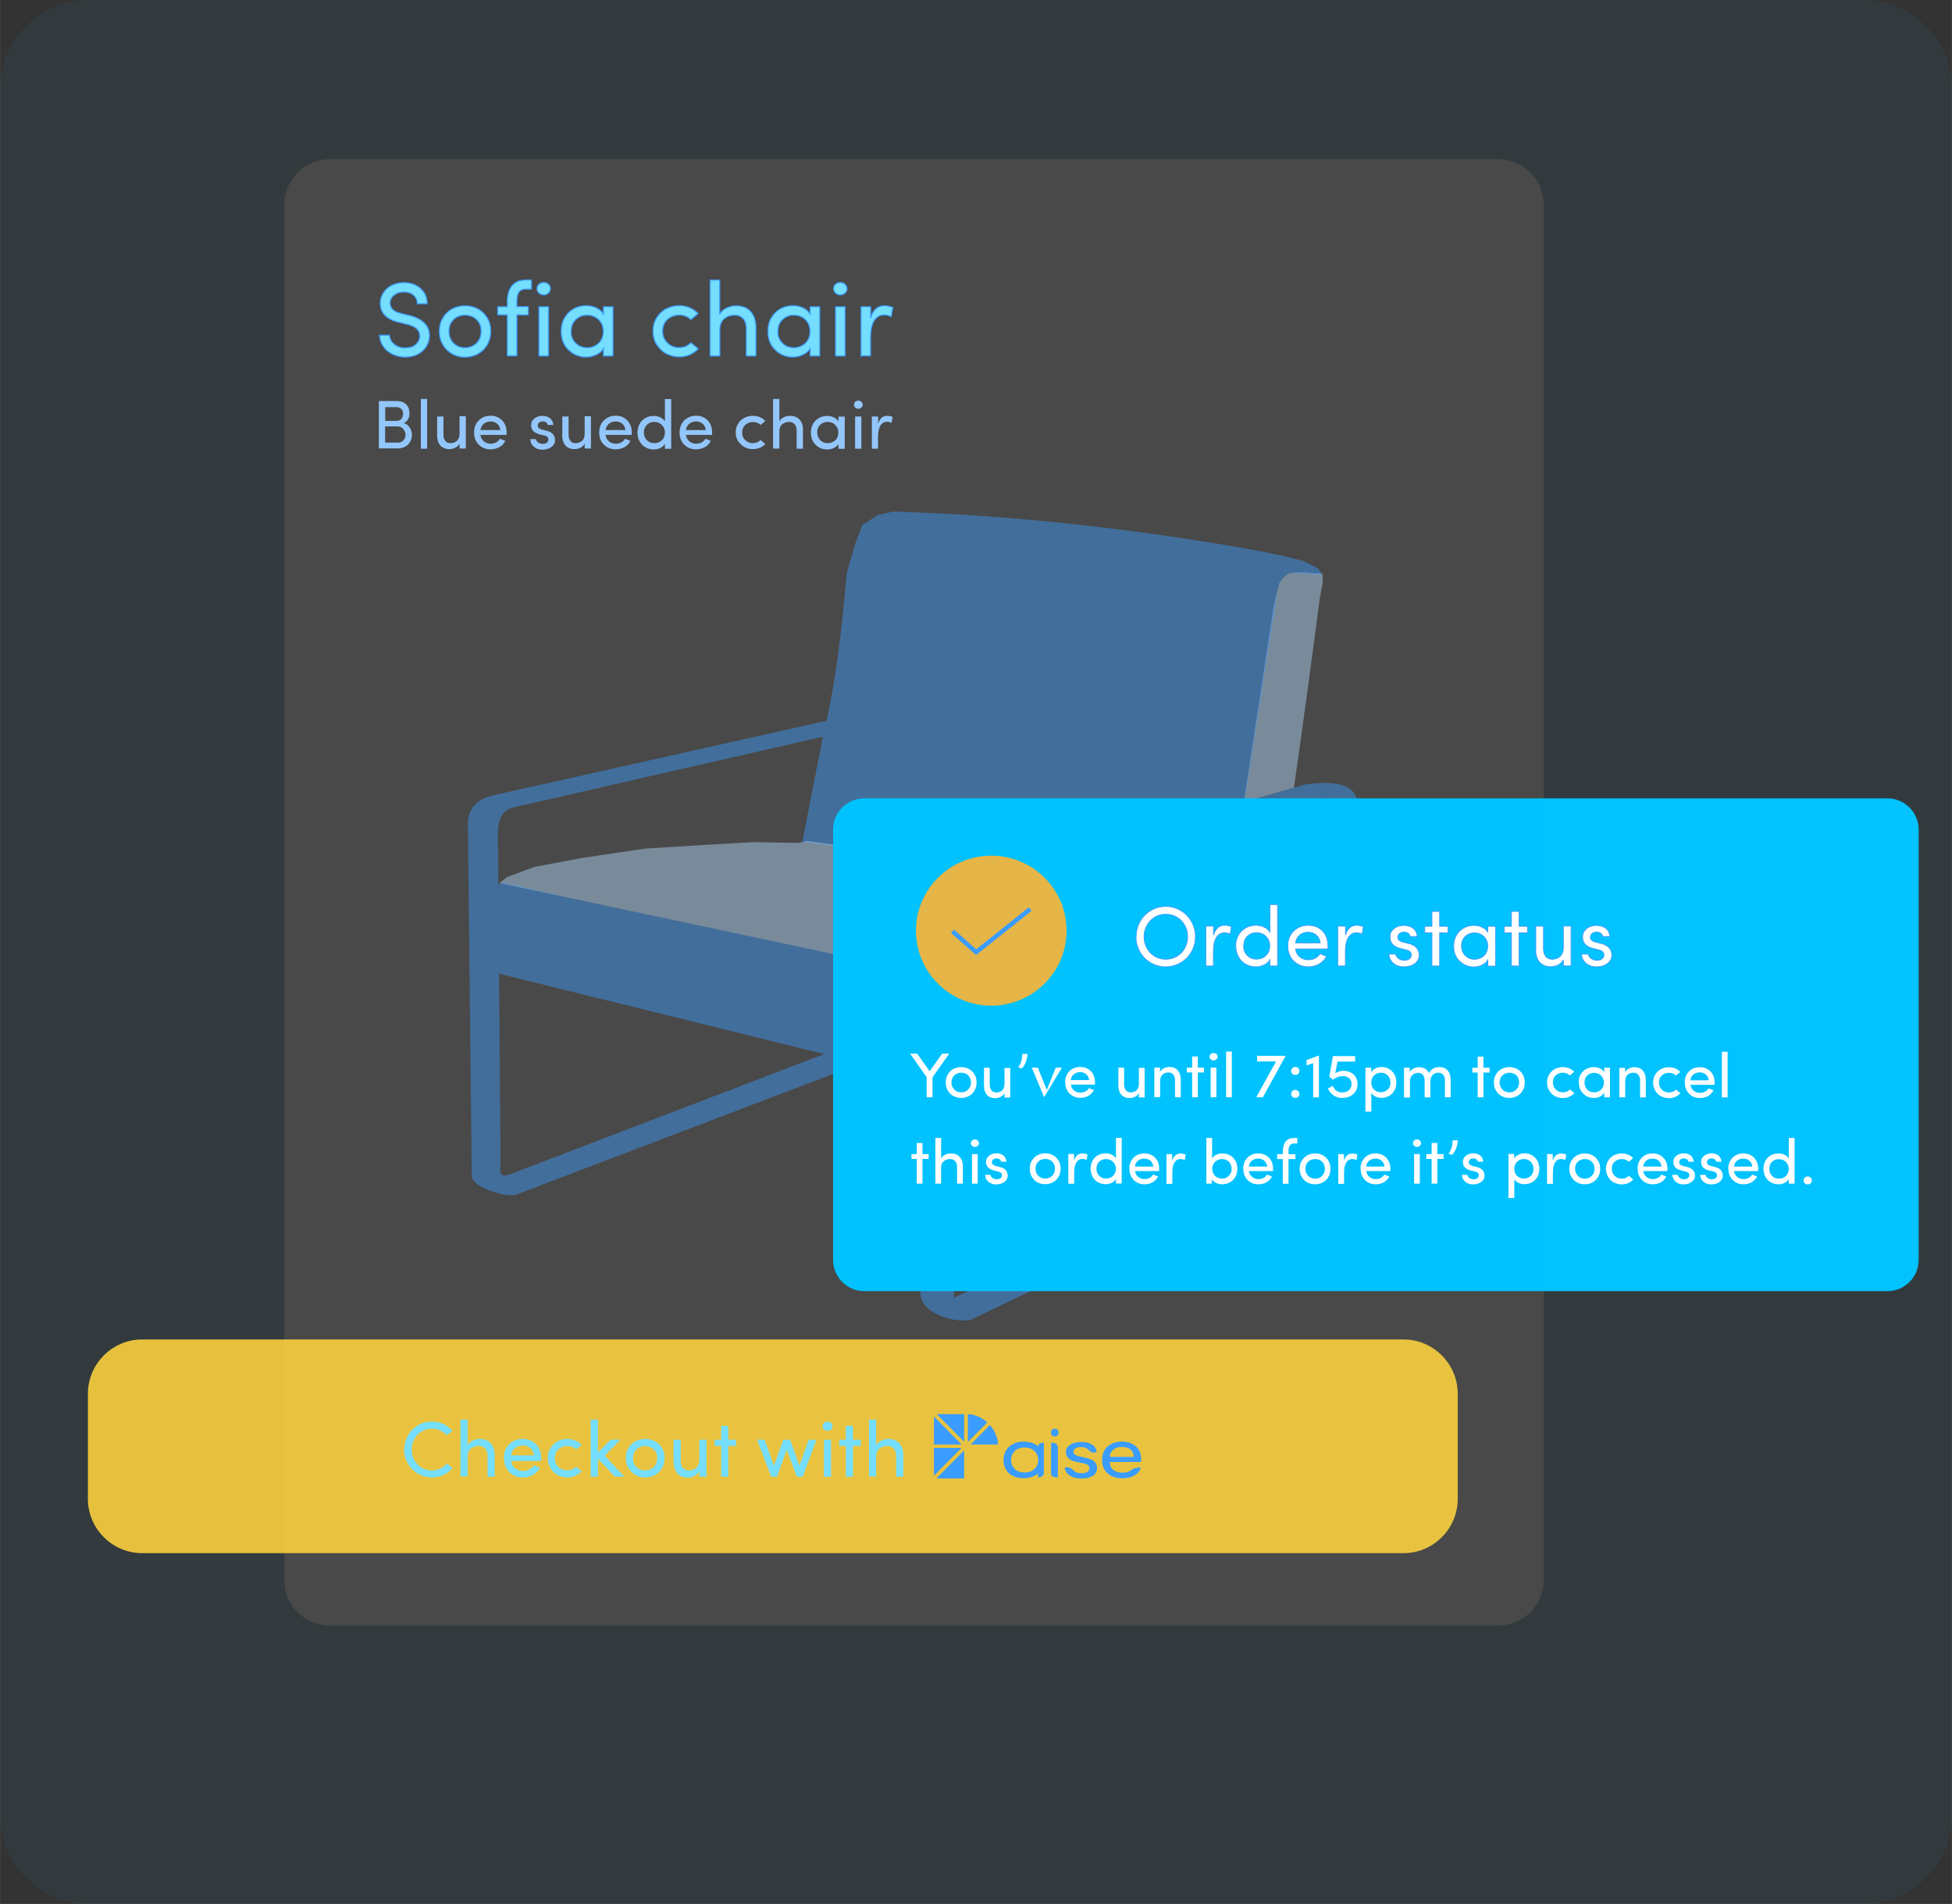 <?xml version="1.0" encoding="UTF-8"?>
<!DOCTYPE svg PUBLIC "-//W3C//DTD SVG 1.1//EN" "http://www.w3.org/Graphics/SVG/1.1/DTD/svg11.dtd">
<!-- Creator: CorelDRAW X6 -->
<svg xmlns="http://www.w3.org/2000/svg" xml:space="preserve" width="186.235mm" height="181.61mm" version="1.1" style="shape-rendering:geometricPrecision; text-rendering:geometricPrecision; image-rendering:optimizeQuality; fill-rule:evenodd; clip-rule:evenodd"
viewBox="0 0 17705 17266"
 xmlns:xlink="http://www.w3.org/1999/xlink">
 <rect x="0" y="0" width="17705" height="17266" fill="#333333" stroke="none"/>
 <defs>
  <style type="text/css">
   <![CDATA[
    .str2 {stroke:#3B9CFF;stroke-width:40.243}
    .str1 {stroke:#3B9CFF;stroke-width:7.244;stroke-opacity:0.98}
    .str0 {stroke:#3B9CFF;stroke-width:9.631;stroke-opacity:0.98}
    .fil7 {fill:none;fill-rule:nonzero}
    .fil12 {fill:none}
    .fil10 {fill:#3B9CFF}
    .fil9 {fill:#3B9CFF;fill-rule:nonzero}
    .fil5 {fill:#38D0FF;fill-opacity:0.051}
    .fil0 {fill:white;fill-opacity:0.11}
    .fil11 {fill:#FEB434;fill-opacity:0.9}
    .fil1 {fill:#3B9CFF;fill-opacity:0.451}
    .fil2 {fill:#B4DCFF;fill-opacity:0.451}
    .fil4 {fill:#FBD13E;fill-opacity:0.9}
    .fil6 {fill:#75deff;fill-rule:nonzero;fill-opacity:1.0}
    .fil8 {fill:#95C9FF;fill-rule:nonzero;fill-opacity:0.98}
    .fil3 {fill:#00C2FF}
   ]]>
  </style>
 </defs>
 <g id="Layer_x0020_1">
  <path class="fil0" d="M2992 1443l10596 0c228,0 414,186 414,414l0 12471c0,228 -186,414 -414,414l-10596 0c-228,0 -414,-186 -414,-414l0 -12471c0,-228 186,-414 414,-414z"/>
  <g id="_749374192">
   <path class="fil1" d="M7497 6538l-33 143 -2820 644c-81,28 -125,99 -128,214l24 3030c-14,88 19,109 86,80l2849 -1090 337 83 -3115 1186c-76,43 -396,-48 -418,-156l-35 -3177c-6,-153 71,-243 218,-280l3034 -678z"/>
   <polygon class="fil1" points="11482,8638 12046,8758 12048,8896 11472,8748 "/>
   <path class="fil1" d="M11846 7112l-3130 901c-249,51 -356,181 -315,394l-52 3329c8,191 372,284 487,218l3301 -1583c130,-35 182,-142 197,-283l-19 -2814c-21,-142 -168,-203 -470,-161zm185 124l-3123 902c-134,56 -199,151 -185,290l-71 3341 3313 -1566c69,-26 91,-102 95,-197l-28 -2771z"/>
   <path class="fil2" d="M11352 9138l-411 51c105,-213 125,-447 90,-695 50,-1 77,-38 83,-110l141 -924 456 -132c-91,611 -187,1183 -291,1682l-24 92 -42 35zm-70 -1864l270 -1776 51 -210 38 -52 46 -37 63 -9 81 1 90 7 55 0 22 15 -1 76 -26 134c-77,585 -154,1167 -235,1720l-455 131z"/>
   <path class="fil1" d="M11999 5213l-49 -62 -135 -66 -166 -41 -211 -45c-1112,-200 -2224,-326 -3336,-360l-138 31 -142 90 -62 162 -80 273c-45,515 -101,1017 -211,1459l-192 981c696,82 1319,168 1850,258l2160 -621 302 -1929c19,-90 65,-134 129,-149l280 18zm-2485 2750c841,161 1383,337 1517,531 57,-3 89,-52 90,-156l138 -879 -1744 504z"/>
   <path class="fil2" d="M4530 8007l74 -55 242 -90 425 -80 577 -86 560 -35 429 -24 401 7 80 -17c655,86 1273,174 1812,267l-415 119c-249,51 -356,181 -315,394l-7 421 -5 1 -3860 -821zm4985 -44c823,158 1395,331 1516,531 42,251 7,481 -90,695l-2223 387 -20 13 25 -1160c-14,-139 51,-234 185,-290l608 -176z"/>
   <polygon class="fil1" points="4526,8830 4521,8019 4568,8007 5247,8161 8390,8828 8388,9209 8379,9782 "/>
  </g>
  <path class="fil3" d="M7839 7240l9281 0c156,0 283,128 283,283l0 3903c0,156 -128,283 -283,283l-9281 0c-156,0 -283,-128 -283,-283l0 -3903c0,-156 128,-283 283,-283z"/>
  <path class="fil4" d="M1289 12147l11441 0c271,0 492,222 492,492l0 954c0,271 -222,492 -492,492l-11441 0c-271,0 -492,-222 -492,-492l0 -954c0,-271 222,-492 492,-492z"/>
  <path class="fil5" d="M805 0l16096 0c443,0 805,362 805,805l0 15656c0,443 -362,805 -805,805l-16096 0c-443,0 -805,-362 -805,-805l0 -15656c0,-443 362,-805 805,-805zm2187 1443l10596 0c228,0 414,186 414,414l0 12471c0,228 -186,414 -414,414l-10596 0c-228,0 -414,-186 -414,-414l0 -243 -1289 0c-271,0 -492,-222 -492,-492l0 -954c0,-271 222,-492 492,-492l1289 0 0 -10290c0,-228 186,-414 414,-414z"/>
  <path class="fil6" d="M3444 3040l89 0c1,30 14,57 41,80 27,24 60,35 100,35 39,0 70,-9 93,-28 22,-19 36,-42 40,-69 1,-17 -1,-33 -7,-46 -6,-14 -14,-25 -25,-34 -11,-9 -24,-17 -37,-22 -13,-6 -27,-11 -43,-14l-85 -21c-107,-27 -161,-84 -161,-172 0,-36 10,-68 30,-97 20,-29 46,-51 78,-66 32,-15 67,-23 105,-23 61,0 112,18 152,53 40,35 60,81 60,139l-89 0c0,-32 -12,-58 -35,-78 -23,-20 -53,-29 -89,-29 -33,0 -62,9 -86,28 -24,19 -37,43 -37,72 0,46 31,77 93,93l86 21c63,16 109,42 140,76 31,35 43,78 36,129 -6,49 -29,90 -68,122 -39,32 -89,49 -151,49 -33,0 -64,-6 -93,-17 -29,-11 -54,-26 -74,-44 -20,-18 -35,-39 -47,-64 -11,-24 -17,-49 -17,-74zm573 87c-21,-36 -32,-77 -32,-123 0,-46 11,-86 32,-122 21,-35 50,-63 85,-81 35,-19 74,-28 116,-28 42,0 81,9 116,28 35,19 63,46 85,81 21,36 32,76 32,122 0,46 -11,86 -32,123 -21,36 -50,64 -85,83 -35,19 -74,29 -116,29 -42,0 -81,-10 -116,-29 -35,-19 -64,-47 -85,-83zm55 -123c0,44 14,80 42,108 28,28 63,41 104,41 41,0 75,-14 104,-41 28,-28 42,-64 42,-108 0,-44 -14,-79 -42,-106 -28,-27 -63,-40 -104,-40 -41,0 -76,13 -104,40 -28,27 -42,62 -42,106zm442 -148l0 -74 87 0 0 -45c0,-61 14,-110 42,-145 28,-35 71,-53 128,-53l49 0 0 83 -49 0c-17,0 -32,3 -43,9 -12,6 -20,15 -26,27 -6,11 -9,23 -11,36 -2,12 -3,27 -3,42l0 45 103 0 0 74 -103 0 0 372 -87 0 0 -372 -87 0zm375 -198c-12,-11 -18,-24 -18,-40 0,-16 6,-30 18,-40 12,-11 26,-16 42,-16 17,0 31,5 43,16 12,11 18,24 18,40 0,16 -6,30 -18,40 -12,11 -26,16 -43,16 -16,0 -30,-5 -42,-16zm-1 570l0 -446 87 0 0 446 -87 0zm202 -223c0,-46 10,-87 31,-123 21,-36 48,-63 83,-82 34,-19 72,-28 113,-28 33,0 64,7 92,20 29,13 50,32 64,57l0 -67 87 0 0 446 -87 0 0 -68c-14,25 -36,44 -65,57 -29,14 -59,21 -92,21 -63,0 -116,-22 -160,-65 -44,-43 -66,-99 -66,-168zm89 -1c0,43 14,79 42,107 28,28 62,42 103,42 41,0 76,-13 105,-40 29,-27 43,-63 43,-109 0,-31 -7,-57 -22,-80 -15,-23 -33,-40 -55,-50 -22,-11 -45,-16 -70,-16 -41,0 -75,14 -103,41 -28,27 -42,62 -42,106zm777 122c-22,-36 -33,-77 -33,-123 0,-46 11,-86 33,-122 22,-35 51,-63 87,-81 36,-19 75,-28 117,-28 34,0 66,6 96,19 30,13 55,30 76,53l-66 55c-28,-28 -63,-42 -106,-42 -42,0 -77,14 -106,40 -29,27 -44,62 -44,106 0,44 15,79 44,107 29,28 65,42 106,42 42,0 78,-14 106,-44l67 55c-21,23 -47,41 -77,54 -30,13 -62,19 -96,19 -42,0 -81,-10 -117,-29 -36,-19 -65,-47 -87,-83zm485 102l0 -688 87 0 0 310c12,-25 33,-43 62,-57 29,-13 57,-20 85,-20 56,0 101,17 133,52 32,35 48,83 48,145l0 258 -87 0 0 -252c0,-36 -10,-65 -29,-86 -19,-21 -45,-32 -76,-32 -16,0 -32,2 -47,7 -15,5 -30,12 -43,22 -14,10 -25,23 -33,41 -8,18 -12,38 -12,60l0 240 -87 0zm524 -223c0,-46 10,-87 31,-123 21,-36 48,-63 83,-82 34,-19 72,-28 113,-28 33,0 64,7 92,20 29,13 50,32 64,57l0 -67 87 0 0 446 -87 0 0 -68c-14,25 -36,44 -65,57 -29,14 -59,21 -92,21 -63,0 -116,-22 -160,-65 -44,-43 -66,-99 -66,-168zm89 -1c0,43 14,79 42,107 28,28 62,42 103,42 41,0 76,-13 105,-40 29,-27 43,-63 43,-109 0,-31 -7,-57 -22,-80 -15,-23 -33,-40 -55,-50 -22,-11 -45,-16 -70,-16 -41,0 -75,14 -103,41 -28,27 -42,62 -42,106zm525 -346c-12,-11 -18,-24 -18,-40 0,-16 6,-30 18,-40 12,-11 26,-16 42,-16 17,0 31,5 43,16 12,11 18,24 18,40 0,16 -6,30 -18,40 -12,11 -26,16 -43,16 -16,0 -30,-5 -42,-16zm-1 570l0 -446 87 0 0 446 -87 0zm232 0l0 -446 87 0 0 101c21,-73 63,-110 124,-110 15,0 30,2 45,5 15,3 26,7 32,12l-14 81c-21,-10 -43,-15 -66,-15 -28,0 -51,10 -70,28 -19,19 -32,44 -40,74 -8,31 -12,67 -12,107l0 162 -87 0z"/>
  <path id="1" class="fil7 str0" d="M3444 3040l89 0c1,30 14,57 41,80 27,24 60,35 100,35 39,0 70,-9 93,-28 22,-19 36,-42 40,-69 1,-17 -1,-33 -7,-46 -6,-14 -14,-25 -25,-34 -11,-9 -24,-17 -37,-22 -13,-6 -27,-11 -43,-14l-85 -21c-107,-27 -161,-84 -161,-172 0,-36 10,-68 30,-97 20,-29 46,-51 78,-66 32,-15 67,-23 105,-23 61,0 112,18 152,53 40,35 60,81 60,139l-89 0c0,-32 -12,-58 -35,-78 -23,-20 -53,-29 -89,-29 -33,0 -62,9 -86,28 -24,19 -37,43 -37,72 0,46 31,77 93,93l86 21c63,16 109,42 140,76 31,35 43,78 36,129 -6,49 -29,90 -68,122 -39,32 -89,49 -151,49 -33,0 -64,-6 -93,-17 -29,-11 -54,-26 -74,-44 -20,-18 -35,-39 -47,-64 -11,-24 -17,-49 -17,-74zm573 87c-21,-36 -32,-77 -32,-123 0,-46 11,-86 32,-122 21,-35 50,-63 85,-81 35,-19 74,-28 116,-28 42,0 81,9 116,28 35,19 63,46 85,81 21,36 32,76 32,122 0,46 -11,86 -32,123 -21,36 -50,64 -85,83 -35,19 -74,29 -116,29 -42,0 -81,-10 -116,-29 -35,-19 -64,-47 -85,-83zm55 -123c0,44 14,80 42,108 28,28 63,41 104,41 41,0 75,-14 104,-41 28,-28 42,-64 42,-108 0,-44 -14,-79 -42,-106 -28,-27 -63,-40 -104,-40 -41,0 -76,13 -104,40 -28,27 -42,62 -42,106zm442 -148l0 -74 87 0 0 -45c0,-61 14,-110 42,-145 28,-35 71,-53 128,-53l49 0 0 83 -49 0c-17,0 -32,3 -43,9 -12,6 -20,15 -26,27 -6,11 -9,23 -11,36 -2,12 -3,27 -3,42l0 45 103 0 0 74 -103 0 0 372 -87 0 0 -372 -87 0zm375 -198c-12,-11 -18,-24 -18,-40 0,-16 6,-30 18,-40 12,-11 26,-16 42,-16 17,0 31,5 43,16 12,11 18,24 18,40 0,16 -6,30 -18,40 -12,11 -26,16 -43,16 -16,0 -30,-5 -42,-16zm-1 570l0 -446 87 0 0 446 -87 0zm202 -223c0,-46 10,-87 31,-123 21,-36 48,-63 83,-82 34,-19 72,-28 113,-28 33,0 64,7 92,20 29,13 50,32 64,57l0 -67 87 0 0 446 -87 0 0 -68c-14,25 -36,44 -65,57 -29,14 -59,21 -92,21 -63,0 -116,-22 -160,-65 -44,-43 -66,-99 -66,-168zm89 -1c0,43 14,79 42,107 28,28 62,42 103,42 41,0 76,-13 105,-40 29,-27 43,-63 43,-109 0,-31 -7,-57 -22,-80 -15,-23 -33,-40 -55,-50 -22,-11 -45,-16 -70,-16 -41,0 -75,14 -103,41 -28,27 -42,62 -42,106zm777 122c-22,-36 -33,-77 -33,-123 0,-46 11,-86 33,-122 22,-35 51,-63 87,-81 36,-19 75,-28 117,-28 34,0 66,6 96,19 30,13 55,30 76,53l-66 55c-28,-28 -63,-42 -106,-42 -42,0 -77,14 -106,40 -29,27 -44,62 -44,106 0,44 15,79 44,107 29,28 65,42 106,42 42,0 78,-14 106,-44l67 55c-21,23 -47,41 -77,54 -30,13 -62,19 -96,19 -42,0 -81,-10 -117,-29 -36,-19 -65,-47 -87,-83zm485 102l0 -688 87 0 0 310c12,-25 33,-43 62,-57 29,-13 57,-20 85,-20 56,0 101,17 133,52 32,35 48,83 48,145l0 258 -87 0 0 -252c0,-36 -10,-65 -29,-86 -19,-21 -45,-32 -76,-32 -16,0 -32,2 -47,7 -15,5 -30,12 -43,22 -14,10 -25,23 -33,41 -8,18 -12,38 -12,60l0 240 -87 0zm524 -223c0,-46 10,-87 31,-123 21,-36 48,-63 83,-82 34,-19 72,-28 113,-28 33,0 64,7 92,20 29,13 50,32 64,57l0 -67 87 0 0 446 -87 0 0 -68c-14,25 -36,44 -65,57 -29,14 -59,21 -92,21 -63,0 -116,-22 -160,-65 -44,-43 -66,-99 -66,-168zm89 -1c0,43 14,79 42,107 28,28 62,42 103,42 41,0 76,-13 105,-40 29,-27 43,-63 43,-109 0,-31 -7,-57 -22,-80 -15,-23 -33,-40 -55,-50 -22,-11 -45,-16 -70,-16 -41,0 -75,14 -103,41 -28,27 -42,62 -42,106zm525 -346c-12,-11 -18,-24 -18,-40 0,-16 6,-30 18,-40 12,-11 26,-16 42,-16 17,0 31,5 43,16 12,11 18,24 18,40 0,16 -6,30 -18,40 -12,11 -26,16 -43,16 -16,0 -30,-5 -42,-16zm-1 570l0 -446 87 0 0 446 -87 0zm232 0l0 -446 87 0 0 101c21,-73 63,-110 124,-110 15,0 30,2 45,5 15,3 26,7 32,12l-14 81c-21,-10 -43,-15 -66,-15 -28,0 -51,10 -70,28 -19,19 -32,44 -40,74 -8,31 -12,67 -12,107l0 162 -87 0z"/>
  <path class="fil8" d="M3436 4068l0 -431 162 0c36,0 64,10 85,30 21,20 31,47 31,81 0,20 -4,38 -13,54 -8,16 -22,28 -40,35 22,5 41,18 54,39 14,21 21,43 21,66 0,23 -5,43 -15,62 -10,19 -24,34 -44,45 -19,12 -42,17 -67,17l-175 0zm58 -54l115 0c20,0 37,-7 50,-21 13,-14 19,-31 19,-50 0,-19 -7,-36 -20,-52 -13,-16 -30,-24 -51,-24l-114 0 0 146zm0 -197l104 0c18,0 33,-6 43,-19 10,-12 15,-28 15,-46 0,-19 -6,-33 -17,-44 -11,-10 -27,-16 -47,-16l-98 0 0 124zm323 252l0 -451 57 0 0 451 -57 0zm148 -123l0 -169 57 0 0 165c0,24 6,44 17,57 11,14 27,20 47,20 11,0 21,-2 30,-5 9,-3 18,-8 26,-14 8,-6 14,-15 19,-27 5,-11 7,-24 7,-40l0 -158 57 0 0 292 -57 0 0 -44c-8,16 -21,29 -38,37 -17,8 -35,13 -53,13 -36,0 -64,-11 -84,-34 -19,-22 -29,-54 -29,-95zm335 -24c0,-45 14,-82 43,-110 29,-28 64,-42 107,-42 42,0 77,14 104,42 27,28 41,64 41,110 0,11 0,18 -1,22l-237 0c3,24 14,43 31,58 17,14 38,22 63,22 18,0 34,-4 49,-12 15,-8 27,-19 34,-33 6,2 14,6 26,10 12,5 19,7 23,9 -12,25 -30,44 -54,57 -24,13 -51,20 -80,20 -42,0 -78,-14 -106,-42 -29,-28 -43,-65 -43,-111zm57 -22l181 0c-3,-24 -13,-43 -29,-57 -16,-14 -36,-21 -59,-21 -24,0 -45,7 -62,21 -17,14 -27,33 -31,57zm451 82l52 0c1,7 4,13 8,19 4,6 9,11 16,14 13,8 28,11 46,10 13,-1 24,-5 32,-12 8,-7 12,-16 12,-27 0,-10 -3,-18 -10,-24 -7,-6 -17,-11 -28,-13l-40 -9c-28,-8 -48,-19 -62,-34 -13,-15 -19,-35 -16,-61 2,-21 13,-39 33,-53 20,-14 43,-21 69,-21 13,0 24,2 35,5 11,3 21,8 30,14 9,6 17,15 23,26 6,11 9,23 11,38l-52 0c-1,-10 -6,-18 -15,-24 -8,-6 -19,-8 -30,-8 -11,0 -20,3 -28,7 -8,5 -13,11 -15,19 -2,9 -2,17 1,24 4,10 16,17 34,23l43 11c51,12 76,41 77,85 0,26 -11,47 -33,63 -22,16 -49,24 -81,24 -18,0 -35,-3 -51,-10 -16,-7 -30,-18 -41,-32 -11,-14 -17,-31 -17,-50zm292 -36l0 -169 57 0 0 165c0,24 6,44 17,57 11,14 27,20 47,20 11,0 21,-2 30,-5 9,-3 18,-8 26,-14 8,-6 14,-15 19,-27 5,-11 7,-24 7,-40l0 -158 57 0 0 292 -57 0 0 -44c-8,16 -21,29 -38,37 -17,8 -35,13 -53,13 -36,0 -64,-11 -84,-34 -19,-22 -29,-54 -29,-95zm335 -24c0,-45 14,-82 43,-110 29,-28 64,-42 107,-42 42,0 77,14 104,42 27,28 41,64 41,110 0,11 0,18 -1,22l-237 0c3,24 14,43 31,58 17,14 38,22 63,22 18,0 34,-4 49,-12 15,-8 27,-19 34,-33 6,2 14,6 26,10 12,5 19,7 23,9 -12,25 -30,44 -54,57 -24,13 -51,20 -80,20 -42,0 -78,-14 -106,-42 -29,-28 -43,-65 -43,-111zm57 -22l181 0c-3,-24 -13,-43 -29,-57 -16,-14 -36,-21 -59,-21 -24,0 -45,7 -62,21 -17,14 -27,33 -31,57zm290 23c0,-30 7,-57 20,-80 13,-23 31,-41 53,-53 22,-12 47,-18 73,-18 22,0 43,4 61,13 19,9 32,21 42,37l0 -203 57 0 0 451 -57 0 0 -45c-9,16 -24,29 -42,38 -19,9 -39,13 -60,13 -27,0 -51,-6 -73,-18 -22,-12 -40,-30 -54,-54 -14,-24 -20,-50 -20,-80zm58 -1c0,28 9,52 27,70 18,18 41,27 67,27 27,0 50,-9 69,-26 19,-18 28,-41 28,-71 0,-20 -5,-37 -15,-52 -10,-15 -22,-26 -36,-33 -14,-7 -30,-11 -46,-11 -27,0 -49,9 -67,27 -18,18 -27,41 -27,69zm324 0c0,-45 14,-82 43,-110 29,-28 64,-42 107,-42 42,0 77,14 104,42 27,28 41,64 41,110 0,11 0,18 -1,22l-237 0c3,24 14,43 31,58 17,14 38,22 63,22 18,0 34,-4 49,-12 15,-8 27,-19 34,-33 6,2 14,6 26,10 12,5 19,7 23,9 -12,25 -30,44 -54,57 -24,13 -51,20 -80,20 -42,0 -78,-14 -106,-42 -29,-28 -43,-65 -43,-111zm57 -22l181 0c-3,-24 -13,-43 -29,-57 -16,-14 -36,-21 -59,-21 -24,0 -45,7 -62,21 -17,14 -27,33 -31,57zm474 102c-14,-24 -22,-50 -22,-80 0,-30 7,-56 22,-80 14,-23 33,-41 57,-53 23,-12 49,-18 77,-18 22,0 43,4 63,12 19,8 36,20 50,35l-43 36c-18,-18 -41,-27 -69,-27 -27,0 -50,9 -70,26 -19,18 -29,41 -29,69 0,29 10,52 29,70 19,18 42,27 69,27 28,0 51,-9 69,-29l44 36c-14,15 -31,27 -50,35 -20,8 -41,12 -63,12 -28,0 -53,-6 -77,-19 -23,-12 -42,-31 -57,-54zm317 67l0 -451 57 0 0 203c8,-16 21,-28 40,-37 19,-9 37,-13 56,-13 37,0 66,11 87,34 21,23 32,54 31,95l0 169 -57 0 0 -165c0,-24 -6,-43 -19,-57 -13,-14 -29,-21 -50,-21 -11,0 -21,2 -31,5 -10,3 -19,8 -28,14 -9,6 -16,15 -21,27 -5,11 -8,25 -8,39l0 157 -57 0zm343 -146c0,-30 7,-57 20,-80 14,-23 32,-41 54,-53 22,-12 47,-18 74,-18 21,0 42,4 60,13 19,9 33,21 42,37l0 -44 57 0 0 292 -57 0 0 -45c-9,16 -23,29 -42,38 -19,9 -39,13 -60,13 -41,0 -76,-14 -105,-42 -29,-28 -43,-65 -43,-110zm58 -1c0,28 9,52 27,70 18,18 41,27 67,27 27,0 50,-9 69,-26 19,-17 28,-41 28,-71 0,-20 -5,-37 -15,-52 -10,-15 -22,-26 -36,-33 -14,-7 -30,-11 -46,-11 -27,0 -49,9 -68,27 -18,18 -27,41 -27,69zm344 -226c-8,-7 -11,-16 -11,-26 0,-11 4,-19 11,-26 8,-7 17,-11 28,-11 11,0 20,4 28,11 8,7 12,16 12,26 0,11 -4,19 -12,26 -8,7 -17,11 -28,11 -11,0 -20,-4 -28,-11zm-1 373l0 -292 57 0 0 292 -57 0zm152 0l0 -292 57 0 0 66c14,-48 41,-72 81,-72 10,0 20,1 29,3 10,2 17,5 21,8l-9 53c-14,-7 -28,-10 -43,-10 -18,0 -33,6 -46,19 -12,12 -21,29 -26,49 -5,20 -8,44 -8,70l0 106 -57 0z"/>
  <g id="_752035584">
   <path class="fil6" d="M3667 13146c0,-46 11,-89 33,-128 22,-39 52,-70 91,-92 38,-23 81,-34 126,-34 37,0 72,7 104,22 32,15 59,35 82,61l-50 42c-18,-19 -38,-34 -61,-45 -23,-11 -48,-16 -75,-16 -34,0 -65,8 -93,25 -28,17 -50,40 -66,69 -16,29 -24,61 -24,96 0,35 8,66 24,95 16,29 38,52 66,69 28,17 59,25 93,25 27,0 53,-6 76,-17 24,-11 44,-27 61,-47l50 43c-22,27 -50,47 -82,62 -33,15 -68,22 -106,22 -34,0 -67,-7 -98,-20 -31,-13 -58,-31 -80,-54 -22,-23 -40,-50 -53,-81 -13,-31 -20,-64 -20,-98zm509 246l0 -518 65 0 0 233c9,-18 25,-33 46,-43 22,-10 43,-15 64,-15 42,0 76,13 100,39 24,26 36,63 36,109l0 194 -65 0 0 -190c0,-27 -7,-49 -22,-65 -15,-16 -34,-24 -57,-24 -12,0 -24,2 -35,5 -11,4 -22,9 -33,16 -10,7 -19,17 -25,31 -6,13 -9,28 -9,45l0 181 -65 0zm394 -169c0,-52 16,-94 49,-126 33,-32 74,-48 123,-48 48,0 88,16 120,48 31,32 47,74 47,126 0,12 0,21 -1,26l-272 0c4,28 16,50 36,66 20,17 44,25 73,25 20,0 39,-5 56,-14 17,-9 31,-22 40,-38 7,3 17,6 30,12 14,5 22,8 26,10 -14,29 -35,50 -63,66 -28,15 -58,23 -92,23 -49,0 -89,-16 -122,-49 -33,-33 -49,-75 -49,-127zm65 -25l208 0c-4,-28 -15,-50 -33,-66 -18,-16 -41,-24 -68,-24 -28,0 -52,8 -71,24 -19,16 -31,38 -35,66zm358 117c-17,-27 -25,-58 -25,-92 0,-34 8,-65 25,-92 17,-27 38,-47 65,-61 27,-14 56,-21 88,-21 25,0 49,5 72,14 22,9 42,23 57,40l-50 41c-21,-21 -47,-31 -80,-31 -31,0 -58,10 -80,30 -22,20 -33,47 -33,79 0,33 11,60 33,81 22,21 49,31 80,31 32,0 58,-11 80,-33l50 42c-16,18 -35,31 -58,41 -22,10 -47,14 -72,14 -32,0 -61,-7 -88,-22 -27,-14 -49,-35 -65,-62zm365 77l0 -518 65 0 0 299 116 -117 89 0 -144 145 178 190 -86 0 -153 -164 0 164 -65 0zm342 -77c-16,-27 -24,-58 -24,-92 0,-34 8,-65 24,-92 16,-27 37,-47 64,-61 27,-14 56,-21 88,-21 32,0 61,7 88,21 26,14 48,34 64,61 16,27 24,57 24,92 0,34 -8,65 -24,92 -16,27 -37,48 -64,62 -27,14 -56,22 -87,22 -32,0 -61,-7 -87,-22 -27,-14 -48,-35 -64,-62zm41 -92c0,33 11,60 32,81 21,21 47,31 78,31 31,0 57,-10 78,-31 21,-21 32,-48 32,-81 0,-33 -11,-59 -32,-79 -21,-20 -47,-30 -78,-30 -31,0 -57,10 -78,30 -21,20 -32,47 -32,79zm368 28l0 -194 65 0 0 189c0,28 6,50 20,66 13,16 31,23 54,23 12,0 24,-2 35,-5 11,-3 21,-9 30,-16 9,-7 16,-18 22,-31 5,-13 8,-28 8,-45l0 -181 65 0 0 335 -65 0 0 -50c-9,19 -24,33 -44,43 -20,10 -40,15 -60,15 -42,0 -74,-13 -96,-39 -22,-26 -33,-62 -33,-110zm372 -139l0 -55 60 0 0 -126 65 0 0 126 70 0 0 55 -70 0 0 280 -65 0 0 -280 -60 0zm385 -55l70 0 84 235 84 -235 63 0 84 235 84 -235 70 0 -124 335 -54 0 -91 -246 -88 246 -53 0 -128 -335zm608 -93c-9,-8 -13,-18 -13,-30 0,-12 4,-22 13,-30 9,-8 19,-12 32,-12 13,0 23,4 32,12 9,8 13,18 13,30 0,12 -4,22 -13,30 -9,8 -20,12 -32,12 -12,0 -23,-4 -32,-12zm-1 428l0 -335 65 0 0 335 -65 0zm139 -280l0 -55 60 0 0 -126 65 0 0 126 70 0 0 55 -70 0 0 280 -65 0 0 -280 -60 0zm270 280l0 -518 65 0 0 233c9,-18 25,-33 46,-43 22,-10 43,-15 64,-15 42,0 76,13 100,39 24,26 36,63 36,109l0 194 -65 0 0 -190c0,-27 -7,-49 -22,-65 -15,-16 -34,-24 -57,-24 -12,0 -24,2 -35,5 -11,4 -22,9 -33,16 -10,7 -19,17 -25,31 -6,13 -9,28 -9,45l0 181 -65 0z"/>
   <g>
    <path class="fil9" d="M10351 13223c0,14 -1,25 -2,35l-284 0c1,30 11,54 32,71 21,17 49,26 84,26 24,0 45,-3 61,-12 28,-15 39,-36 105,-35 -6,29 -25,53 -56,71 -31,18 -68,27 -111,27 -56,0 -101,-15 -134,-45 -33,-30 -50,-70 -50,-122 0,-33 7,-62 22,-87 15,-25 36,-45 63,-58 27,-14 59,-21 95,-21 34,0 64,6 90,19 26,13 47,30 61,53 15,23 22,48 22,77zm-68 -11c0,-28 -9,-50 -28,-66 -19,-16 -45,-24 -78,-24 -33,0 -59,8 -79,25 -20,16 -31,38 -32,65l218 0z"/>
    <path class="fil9" d="M9809 13408c-29,0 -55,-4 -78,-13 -23,-9 -41,-21 -54,-37 -13,-16 -19,-33 -19,-52 62,-1 54,10 92,39 15,12 37,15 64,15 21,0 37,-4 49,-12 12,-8 18,-19 18,-33 0,-11 -4,-21 -12,-28 -8,-7 -22,-13 -43,-17l-75 -16c-27,-6 -48,-17 -62,-32 -14,-15 -21,-33 -21,-55 0,-26 13,-48 39,-65 26,-17 58,-25 98,-25 43,0 78,8 103,25 25,17 38,40 38,70 -62,4 -59,-16 -87,-36 -13,-9 -32,-13 -56,-13 -20,0 -36,4 -48,11 -12,8 -18,18 -18,30 0,11 4,19 12,26 8,7 22,13 41,17l76 18c27,6 48,17 63,32 15,15 22,34 22,56 0,30 -13,53 -38,70 -25,17 -60,25 -103,25z"/>
    <path class="fil9" d="M9534 13083l-1 279c2,29 24,35 62,36l0 -272c-2,-33 -26,-44 -61,-43z"/>
    <path class="fil9" d="M9567 13027c-10,0 -19,-3 -25,-10 -7,-7 -10,-15 -10,-25 0,-10 3,-19 10,-26 7,-7 15,-10 25,-10 10,0 19,3 25,10 7,7 10,15 10,26 0,10 -3,19 -10,25 -7,7 -15,10 -25,10z"/>
    <path class="fil9" d="M9283 13406c-38,-3 -70,-7 -98,-22 -28,-14 -48,-34 -62,-59 -14,-25 -21,-53 -21,-85 0,-31 7,-59 22,-85 15,-25 36,-45 64,-60 28,-15 60,-23 97,-22 37,1 116,13 129,49 4,-30 24,-40 54,-38l0 276c-2,27 -22,36 -54,37l0 -38c-21,33 -103,48 -130,46zm10 -53c39,0 69,-11 91,-32 22,-21 33,-48 33,-80 0,-32 -11,-59 -33,-81 -22,-22 -52,-33 -91,-33 -37,0 -67,11 -89,32 -22,21 -33,48 -33,81 0,33 11,60 33,81 22,21 52,32 89,32z"/>
    <polygon class="fil10" points="8745,13153 8745,13407 8493,13407 "/>
    <polygon class="fil10" points="8471,13131 8721,13131 8471,13383 "/>
    <polygon class="fil10" points="8723,13100 8471,13100 8471,12845 "/>
    <polygon class="fil10" points="8496,12824 8745,12824 8745,13075 "/>
    <path class="fil10" d="M8979 12923c42,48 70,109 74,177l-250 0 176 -177z"/>
    <path class="fil10" d="M8956 12899l-177 178 0 -253c68,4 129,32 177,75z"/>
   </g>
  </g>
  <path fill="#FFFFFF" d="M10305 8495c0,-50 12,-96 35,-138 24,-42 56,-75 97,-100 41,-24 87,-37 136,-37 50,0 95,12 136,37 41,24 74,58 98,100 24,42 36,88 36,138 0,37 -7,72 -21,106 -14,34 -33,63 -57,87 -24,24 -52,44 -86,58 -33,14 -69,22 -106,22 -37,0 -73,-7 -106,-22 -33,-14 -62,-34 -86,-58 -24,-24 -43,-53 -57,-87 -14,-34 -21,-69 -21,-106zm98 -103c-17,31 -26,66 -26,103 0,37 9,72 26,103 17,31 41,56 71,74 30,18 64,27 100,27 37,0 70,-9 101,-27 30,-18 54,-43 71,-74 17,-31 26,-65 26,-103 0,-37 -9,-72 -26,-103 -17,-31 -41,-56 -71,-74 -30,-18 -64,-27 -101,-27 -36,0 -70,9 -100,27 -30,18 -54,43 -71,74zm534 368l0 -361 70 0 0 81c17,-59 51,-89 100,-89 12,0 24,1 36,4 12,3 21,6 26,10l-11 66c-17,-8 -35,-12 -53,-12 -22,0 -41,8 -56,23 -15,15 -26,35 -33,60 -7,25 -10,54 -10,87l0 131 -70 0zm271 -181c0,-37 8,-70 25,-99 17,-29 39,-51 66,-66 27,-15 58,-23 91,-23 28,0 53,5 76,16 23,11 40,26 52,46l0 -250 70 0 0 557 -70 0 0 -55c-12,20 -29,35 -53,46 -23,11 -48,17 -74,17 -33,0 -63,-8 -91,-23 -28,-15 -50,-37 -66,-66 -17,-29 -25,-62 -25,-99zm72 -1c0,35 11,64 34,86 22,23 50,34 83,34 33,0 62,-11 85,-33 23,-22 35,-51 35,-88 0,-25 -6,-46 -18,-65 -12,-18 -27,-32 -45,-41 -18,-9 -37,-13 -57,-13 -33,0 -61,11 -83,33 -22,22 -33,50 -33,86zm401 0c0,-56 18,-101 53,-135 35,-34 79,-52 132,-52 52,0 95,17 129,51 34,34 50,79 50,136 0,13 0,23 -1,28l-293 0c4,30 17,54 39,71 21,18 47,27 78,27 22,0 42,-5 61,-15 19,-10 33,-23 43,-41 7,3 18,7 32,13 15,6 24,9 28,11 -15,31 -38,54 -67,71 -30,16 -63,25 -99,25 -52,0 -96,-18 -132,-52 -35,-35 -53,-81 -53,-137zm70 -27l224 0c-4,-30 -16,-54 -36,-71 -20,-17 -44,-26 -73,-26 -30,0 -56,9 -77,26 -21,17 -33,41 -38,71zm383 209l0 -361 70 0 0 81c17,-59 51,-89 100,-89 12,0 24,1 36,4 12,3 21,6 26,10l-11 66c-17,-8 -35,-12 -53,-12 -22,0 -41,8 -56,23 -15,15 -26,35 -33,60 -7,25 -10,54 -10,87l0 131 -70 0zm461 -107l65 0c1,8 4,16 10,24 5,8 12,14 20,18 16,10 35,14 57,13 16,-1 29,-6 39,-15 10,-9 15,-20 15,-33 0,-12 -4,-23 -13,-30 -9,-8 -20,-13 -35,-16l-49 -12c-35,-9 -60,-23 -76,-42 -16,-19 -23,-44 -20,-76 2,-26 16,-48 40,-66 24,-18 53,-26 85,-26 16,0 30,2 44,6 14,4 26,10 37,17 11,8 21,18 28,32 7,13 12,29 13,46l-65 0c-2,-13 -8,-23 -18,-30 -10,-7 -23,-10 -37,-10 -13,0 -25,3 -35,9 -10,6 -16,14 -19,24 -3,11 -3,21 1,29 5,12 19,21 42,28l53 13c62,15 94,50 96,105 0,32 -14,58 -41,78 -27,20 -61,29 -100,29 -22,0 -43,-4 -63,-13 -20,-9 -37,-22 -50,-40 -14,-18 -21,-39 -21,-62zm328 -194l0 -59 65 0 0 -135 70 0 0 135 76 0 0 59 -76 0 0 301 -70 0 0 -301 -65 0zm262 121c0,-37 8,-70 25,-99 17,-29 39,-51 67,-66 28,-15 58,-23 91,-23 27,0 51,5 75,16 23,11 41,26 52,46l0 -54 70 0 0 361 -70 0 0 -55c-12,20 -29,35 -52,46 -23,11 -48,17 -74,17 -51,0 -94,-18 -130,-52 -36,-35 -54,-80 -54,-136zm72 -1c0,35 11,64 34,86 23,23 50,34 83,34 33,0 62,-11 85,-32 23,-22 35,-51 35,-88 0,-25 -6,-46 -18,-65 -12,-18 -27,-32 -45,-41 -18,-9 -37,-13 -57,-13 -33,0 -61,11 -84,33 -23,22 -34,50 -34,86zm387 -120l0 -59 65 0 0 -135 70 0 0 135 76 0 0 59 -76 0 0 301 -70 0 0 -301 -65 0zm286 149l0 -209 70 0 0 204c0,30 7,54 21,71 14,17 33,25 58,25 13,0 26,-2 37,-6 12,-4 23,-10 32,-18 10,-8 18,-19 23,-33 6,-14 9,-30 9,-49l0 -195 70 0 0 361 -70 0 0 -54c-10,20 -26,35 -47,46 -22,10 -43,16 -65,16 -45,0 -79,-14 -104,-42 -24,-28 -36,-67 -35,-118zm412 45l65 0c1,8 4,16 10,24 5,8 12,14 20,18 16,10 35,14 57,13 16,-1 29,-6 39,-15 10,-9 15,-20 15,-33 0,-12 -4,-23 -13,-30 -9,-8 -20,-13 -35,-16l-49 -12c-35,-9 -60,-23 -76,-42 -16,-19 -23,-44 -20,-76 2,-26 16,-48 40,-66 24,-18 53,-26 85,-26 16,0 30,2 44,6 14,4 26,10 37,17 11,8 21,18 28,32 7,13 12,29 13,46l-65 0c-2,-13 -8,-23 -18,-30 -10,-7 -23,-10 -37,-10 -13,0 -25,3 -35,9 -10,6 -16,14 -19,24 -3,11 -3,21 1,29 5,12 19,21 42,28l53 13c62,15 94,50 96,105 0,32 -14,58 -41,78 -27,20 -61,29 -100,29 -22,0 -43,-4 -63,-13 -20,-9 -37,-22 -50,-40 -14,-18 -21,-39 -21,-62z"/>
  <path id="1" class="fil7 str1" d="M10305 8495c0,-50 12,-96 35,-138 24,-42 56,-75 97,-100 41,-24 87,-37 136,-37 50,0 95,12 136,37 41,24 74,58 98,100 24,42 36,88 36,138 0,37 -7,72 -21,106 -14,34 -33,63 -57,87 -24,24 -52,44 -86,58 -33,14 -69,22 -106,22 -37,0 -73,-7 -106,-22 -33,-14 -62,-34 -86,-58 -24,-24 -43,-53 -57,-87 -14,-34 -21,-69 -21,-106zm98 -103c-17,31 -26,66 -26,103 0,37 9,72 26,103 17,31 41,56 71,74 30,18 64,27 100,27 37,0 70,-9 101,-27 30,-18 54,-43 71,-74 17,-31 26,-65 26,-103 0,-37 -9,-72 -26,-103 -17,-31 -41,-56 -71,-74 -30,-18 -64,-27 -101,-27 -36,0 -70,9 -100,27 -30,18 -54,43 -71,74zm534 368l0 -361 70 0 0 81c17,-59 51,-89 100,-89 12,0 24,1 36,4 12,3 21,6 26,10l-11 66c-17,-8 -35,-12 -53,-12 -22,0 -41,8 -56,23 -15,15 -26,35 -33,60 -7,25 -10,54 -10,87l0 131 -70 0zm271 -181c0,-37 8,-70 25,-99 17,-29 39,-51 66,-66 27,-15 58,-23 91,-23 28,0 53,5 76,16 23,11 40,26 52,46l0 -250 70 0 0 557 -70 0 0 -55c-12,20 -29,35 -53,46 -23,11 -48,17 -74,17 -33,0 -63,-8 -91,-23 -28,-15 -50,-37 -66,-66 -17,-29 -25,-62 -25,-99zm72 -1c0,35 11,64 34,86 22,23 50,34 83,34 33,0 62,-11 85,-33 23,-22 35,-51 35,-88 0,-25 -6,-46 -18,-65 -12,-18 -27,-32 -45,-41 -18,-9 -37,-13 -57,-13 -33,0 -61,11 -83,33 -22,22 -33,50 -33,86zm401 0c0,-56 18,-101 53,-135 35,-34 79,-52 132,-52 52,0 95,17 129,51 34,34 50,79 50,136 0,13 0,23 -1,28l-293 0c4,30 17,54 39,71 21,18 47,27 78,27 22,0 42,-5 61,-15 19,-10 33,-23 43,-41 7,3 18,7 32,13 15,6 24,9 28,11 -15,31 -38,54 -67,71 -30,16 -63,25 -99,25 -52,0 -96,-18 -132,-52 -35,-35 -53,-81 -53,-137zm70 -27l224 0c-4,-30 -16,-54 -36,-71 -20,-17 -44,-26 -73,-26 -30,0 -56,9 -77,26 -21,17 -33,41 -38,71zm383 209l0 -361 70 0 0 81c17,-59 51,-89 100,-89 12,0 24,1 36,4 12,3 21,6 26,10l-11 66c-17,-8 -35,-12 -53,-12 -22,0 -41,8 -56,23 -15,15 -26,35 -33,60 -7,25 -10,54 -10,87l0 131 -70 0zm461 -107l65 0c1,8 4,16 10,24 5,8 12,14 20,18 16,10 35,14 57,13 16,-1 29,-6 39,-15 10,-9 15,-20 15,-33 0,-12 -4,-23 -13,-30 -9,-8 -20,-13 -35,-16l-49 -12c-35,-9 -60,-23 -76,-42 -16,-19 -23,-44 -20,-76 2,-26 16,-48 40,-66 24,-18 53,-26 85,-26 16,0 30,2 44,6 14,4 26,10 37,17 11,8 21,18 28,32 7,13 12,29 13,46l-65 0c-2,-13 -8,-23 -18,-30 -10,-7 -23,-10 -37,-10 -13,0 -25,3 -35,9 -10,6 -16,14 -19,24 -3,11 -3,21 1,29 5,12 19,21 42,28l53 13c62,15 94,50 96,105 0,32 -14,58 -41,78 -27,20 -61,29 -100,29 -22,0 -43,-4 -63,-13 -20,-9 -37,-22 -50,-40 -14,-18 -21,-39 -21,-62zm328 -194l0 -59 65 0 0 -135 70 0 0 135 76 0 0 59 -76 0 0 301 -70 0 0 -301 -65 0zm262 121c0,-37 8,-70 25,-99 17,-29 39,-51 67,-66 28,-15 58,-23 91,-23 27,0 51,5 75,16 23,11 41,26 52,46l0 -54 70 0 0 361 -70 0 0 -55c-12,20 -29,35 -52,46 -23,11 -48,17 -74,17 -51,0 -94,-18 -130,-52 -36,-35 -54,-80 -54,-136zm72 -1c0,35 11,64 34,86 23,23 50,34 83,34 33,0 62,-11 85,-32 23,-22 35,-51 35,-88 0,-25 -6,-46 -18,-65 -12,-18 -27,-32 -45,-41 -18,-9 -37,-13 -57,-13 -33,0 -61,11 -84,33 -23,22 -34,50 -34,86zm387 -120l0 -59 65 0 0 -135 70 0 0 135 76 0 0 59 -76 0 0 301 -70 0 0 -301 -65 0zm286 149l0 -209 70 0 0 204c0,30 7,54 21,71 14,17 33,25 58,25 13,0 26,-2 37,-6 12,-4 23,-10 32,-18 10,-8 18,-19 23,-33 6,-14 9,-30 9,-49l0 -195 70 0 0 361 -70 0 0 -54c-10,20 -26,35 -47,46 -22,10 -43,16 -65,16 -45,0 -79,-14 -104,-42 -24,-28 -36,-67 -35,-118zm412 45l65 0c1,8 4,16 10,24 5,8 12,14 20,18 16,10 35,14 57,13 16,-1 29,-6 39,-15 10,-9 15,-20 15,-33 0,-12 -4,-23 -13,-30 -9,-8 -20,-13 -35,-16l-49 -12c-35,-9 -60,-23 -76,-42 -16,-19 -23,-44 -20,-76 2,-26 16,-48 40,-66 24,-18 53,-26 85,-26 16,0 30,2 44,6 14,4 26,10 37,17 11,8 21,18 28,32 7,13 12,29 13,46l-65 0c-2,-13 -8,-23 -18,-30 -10,-7 -23,-10 -37,-10 -13,0 -25,3 -35,9 -10,6 -16,14 -19,24 -3,11 -3,21 1,29 5,12 19,21 42,28l53 13c62,15 94,50 96,105 0,32 -14,58 -41,78 -27,20 -61,29 -100,29 -22,0 -43,-4 -63,-13 -20,-9 -37,-22 -50,-40 -14,-18 -21,-39 -21,-62z"/>
  <path fill="#FFFFFF" d="M8255 9555l64 0 113 160 114 -160 64 0 -152 214 0 182 -53 0 0 -182 -150 -214zm342 335c-13,-22 -19,-46 -19,-74 0,-27 6,-52 19,-73 13,-21 30,-38 51,-49 21,-11 45,-17 70,-17 26,0 49,6 70,17 21,11 38,27 51,49 13,21 19,46 19,73 0,27 -6,52 -19,74 -13,22 -30,39 -51,50 -21,11 -45,17 -70,17 -25,0 -49,-6 -70,-17 -21,-11 -38,-28 -51,-50zm33 -74c0,27 9,48 26,65 17,17 38,25 63,25 25,0 45,-8 62,-25 17,-17 26,-38 26,-65 0,-26 -9,-48 -25,-64 -17,-16 -38,-24 -63,-24 -25,0 -46,8 -63,24 -17,16 -26,37 -26,64zm295 22l0 -155 52 0 0 152c0,23 5,40 16,53 10,13 25,19 43,19 10,0 19,-1 28,-4 9,-3 17,-7 24,-13 7,-6 13,-14 17,-24 4,-10 6,-23 6,-36l0 -145 52 0 0 268 -52 0 0 -40c-7,15 -19,26 -35,34 -16,8 -32,12 -48,12 -33,0 -59,-10 -77,-31 -18,-21 -27,-50 -26,-88zm311 -159c25,-35 37,-75 36,-121l48 0c-2,30 -9,58 -19,81 -10,24 -22,41 -35,51l-31 -11zm122 3l55 0 82 202 81 -202 56 0 -162 268 -111 -268zm303 133c0,-41 13,-75 39,-101 26,-26 59,-38 98,-38 39,0 71,13 96,38 25,25 38,59 38,101 0,10 0,17 -1,21l-218 0c3,22 13,40 29,53 16,13 35,20 58,20 16,0 31,-4 45,-11 14,-7 24,-17 32,-30 5,2 13,5 24,9 11,4 18,7 21,8 -11,23 -28,40 -50,53 -22,12 -47,18 -73,18 -39,0 -72,-13 -98,-39 -26,-26 -39,-60 -39,-102zm52 -20l166 0c-3,-22 -12,-40 -27,-53 -15,-13 -33,-19 -55,-19 -23,0 -41,6 -57,19 -16,13 -25,30 -28,53zm431 42l0 -155 52 0 0 152c0,23 5,40 16,53 10,13 25,19 43,19 10,0 19,-1 28,-4 9,-3 17,-7 24,-13 7,-6 13,-14 17,-24 4,-10 6,-23 6,-36l0 -145 52 0 0 268 -52 0 0 -40c-7,15 -19,26 -35,34 -16,8 -32,12 -48,12 -33,0 -59,-10 -77,-31 -18,-21 -27,-50 -26,-88zm326 113l0 -268 52 0 0 40c7,-15 19,-26 35,-34 16,-8 32,-12 49,-12 33,0 59,10 77,31 18,21 27,50 27,88l0 155 -52 0 0 -152c0,-22 -5,-40 -16,-53 -11,-13 -25,-19 -44,-19 -10,0 -19,1 -28,4 -9,3 -17,7 -24,13 -7,6 -13,14 -17,25 -4,10 -6,22 -6,36l0 145 -52 0zm295 -224l0 -44 48 0 0 -101 52 0 0 101 56 0 0 44 -56 0 0 224 -52 0 0 -224 -48 0zm217 -119c-7,-6 -11,-15 -11,-24 0,-10 4,-18 11,-24 7,-6 16,-10 25,-10 10,0 19,3 26,10 7,6 11,15 11,24 0,10 -4,18 -11,24 -7,6 -16,10 -26,10 -10,0 -18,-3 -25,-10zm-1 343l0 -268 52 0 0 268 -52 0zm140 0l0 -414 52 0 0 414 -52 0zm274 0l179 -324 -172 0 0 -51 259 0 -206 375 -60 0zm327 -4c-7,-7 -11,-15 -11,-25 0,-10 4,-19 11,-26 7,-7 16,-11 27,-11 10,0 19,4 26,11 7,7 11,16 11,26 0,10 -4,18 -11,25 -7,7 -16,10 -26,10 -11,0 -19,-3 -27,-10zm0 -208c-7,-7 -11,-16 -11,-26 0,-10 4,-19 11,-26 7,-7 16,-10 27,-10 10,0 19,3 26,10 7,7 11,15 11,26 0,10 -4,19 -11,26 -7,7 -16,10 -26,10 -11,0 -19,-3 -27,-10zm129 -76l0 -49 112 -41 0 379 -52 0 0 -310 -60 21zm194 209l44 -24c7,18 18,33 32,44 14,11 30,16 48,16 30,0 52,-7 67,-21 15,-14 23,-33 23,-55 0,-23 -7,-41 -22,-53 -15,-12 -33,-19 -55,-19 -16,0 -31,2 -44,7 -13,4 -30,13 -49,25l-32 -27 33 -187 201 0 0 50 -159 0 -21 106c9,-6 20,-11 34,-16 14,-4 26,-6 38,-6 24,0 45,4 65,13 19,9 35,23 47,41 12,18 18,40 18,66 0,38 -13,69 -40,92 -26,23 -61,34 -103,34 -26,0 -51,-8 -74,-23 -23,-16 -40,-36 -51,-62zm340 210l0 -399 52 0 0 42c9,-15 22,-27 39,-35 17,-9 36,-13 55,-13 37,0 69,13 95,39 26,26 39,60 39,102 0,28 -6,52 -18,73 -12,21 -28,38 -49,49 -20,11 -42,17 -67,17 -20,0 -38,-4 -55,-12 -17,-8 -30,-19 -38,-34l0 171 -52 0zm53 -263c0,27 9,48 26,64 18,16 38,23 61,23 25,0 45,-8 62,-24 17,-16 25,-37 25,-63 0,-26 -8,-48 -25,-65 -17,-17 -37,-25 -62,-25 -24,0 -45,8 -62,25 -17,16 -25,38 -25,66zm297 133l0 -268 52 0 0 40c7,-14 17,-24 32,-32 15,-8 29,-12 42,-13 10,-1 20,0 30,2 34,5 57,23 70,52 19,-37 50,-55 93,-55 34,0 59,10 77,31 18,21 27,50 27,88l0 155 -52 0 0 -152c0,-22 -5,-40 -16,-52 -11,-13 -26,-19 -45,-19 -22,0 -39,7 -52,22 -13,15 -19,34 -19,57l0 145 -52 0 0 -152c0,-22 -5,-39 -16,-52 -11,-13 -25,-19 -42,-19 -21,0 -38,7 -53,20 -14,13 -22,33 -22,59l0 145 -52 0zm620 -224l0 -44 48 0 0 -101 52 0 0 101 56 0 0 44 -56 0 0 224 -52 0 0 -224 -48 0zm214 163c-13,-22 -19,-46 -19,-74 0,-27 6,-52 19,-73 13,-21 30,-38 51,-49 21,-11 45,-17 70,-17 26,0 49,6 70,17 21,11 38,27 51,49 13,21 19,46 19,73 0,27 -6,52 -19,74 -13,22 -30,39 -51,50 -21,11 -45,17 -70,17 -25,0 -49,-6 -70,-17 -21,-11 -38,-28 -51,-50zm33 -74c0,27 9,48 26,65 17,17 38,25 63,25 25,0 45,-8 62,-25 17,-17 26,-38 26,-65 0,-26 -9,-48 -25,-64 -17,-16 -38,-24 -63,-24 -25,0 -46,8 -63,24 -17,16 -26,37 -26,64zm450 74c-13,-22 -20,-46 -20,-74 0,-27 7,-52 20,-73 13,-21 31,-38 52,-49 21,-11 45,-17 71,-17 20,0 40,4 58,11 18,8 33,18 46,32l-40 33c-17,-17 -38,-25 -64,-25 -25,0 -46,8 -64,24 -18,16 -26,37 -26,64 0,26 9,48 27,65 18,17 39,25 64,25 25,0 47,-9 64,-26l40 33c-13,14 -28,25 -46,33 -18,8 -37,12 -58,12 -25,0 -49,-6 -71,-17 -22,-11 -39,-28 -52,-50zm267 -73c0,-28 6,-52 19,-74 13,-22 29,-38 50,-49 21,-11 43,-17 68,-17 20,0 38,4 56,12 17,8 30,19 39,34l0 -40 52 0 0 268 -52 0 0 -41c-9,15 -22,26 -39,35 -17,8 -36,12 -55,12 -38,0 -70,-13 -96,-39 -27,-26 -40,-60 -40,-101zm53 0c0,26 8,47 25,64 17,17 38,25 62,25 25,0 46,-8 63,-24 17,-16 26,-38 26,-65 0,-18 -5,-34 -14,-48 -9,-14 -20,-24 -33,-30 -13,-6 -27,-10 -42,-10 -25,0 -45,8 -62,24 -17,16 -25,37 -25,64zm316 135l0 -268 52 0 0 40c7,-15 19,-26 35,-34 16,-8 32,-12 49,-12 33,0 59,10 77,31 18,21 27,50 27,88l0 155 -52 0 0 -152c0,-22 -5,-40 -16,-53 -11,-13 -25,-19 -44,-19 -10,0 -19,1 -28,4 -9,3 -17,7 -24,13 -7,6 -13,14 -17,25 -4,10 -6,22 -6,36l0 145 -52 0zm326 -61c-13,-22 -20,-46 -20,-74 0,-27 7,-52 20,-73 13,-21 31,-38 52,-49 21,-11 45,-17 71,-17 20,0 40,4 58,11 18,8 33,18 46,32l-40 33c-17,-17 -38,-25 -64,-25 -25,0 -46,8 -64,24 -18,16 -26,37 -26,64 0,26 9,48 27,65 18,17 39,25 64,25 25,0 47,-9 64,-26l40 33c-13,14 -28,25 -46,33 -18,8 -37,12 -58,12 -25,0 -49,-6 -71,-17 -22,-11 -39,-28 -52,-50zm267 -74c0,-41 13,-75 39,-101 26,-26 59,-38 98,-38 39,0 71,13 96,38 25,25 38,59 38,101 0,10 0,17 -1,21l-218 0c3,22 13,40 29,53 16,13 35,20 58,20 16,0 31,-4 45,-11 14,-7 24,-17 32,-30 5,2 13,5 24,9 11,4 18,7 21,8 -11,23 -28,40 -50,53 -22,12 -47,18 -73,18 -39,0 -72,-13 -98,-39 -26,-26 -39,-60 -39,-102zm52 -20l166 0c-3,-22 -12,-40 -27,-53 -15,-13 -33,-19 -55,-19 -23,0 -41,6 -57,19 -16,13 -25,30 -28,53zm285 155l0 -414 52 0 0 414 -52 0zm-7351 558l0 -44 48 0 0 -101 52 0 0 101 56 0 0 44 -56 0 0 224 -52 0 0 -224 -48 0zm217 224l0 -414 52 0 0 186c7,-15 20,-26 37,-34 17,-8 34,-12 51,-12 34,0 61,10 80,31 19,21 29,50 29,88l0 155 -52 0 0 -152c0,-22 -6,-39 -18,-52 -12,-13 -27,-19 -46,-19 -10,0 -19,1 -28,4 -9,3 -18,7 -26,13 -8,6 -15,14 -20,25 -5,11 -7,23 -7,36l0 145 -52 0zm333 -343c-7,-6 -11,-15 -11,-24 0,-10 4,-18 11,-24 7,-6 16,-10 25,-10 10,0 19,3 26,10 7,6 11,15 11,24 0,10 -4,18 -11,24 -7,6 -16,10 -26,10 -10,0 -18,-3 -25,-10zm-1 343l0 -268 52 0 0 268 -52 0zm120 -80l48 0c1,6 3,12 7,18 4,6 9,10 15,13 12,7 26,11 42,9 12,-1 22,-5 29,-11 7,-6 11,-15 11,-25 0,-9 -3,-17 -9,-22 -7,-6 -15,-10 -26,-12l-37 -9c-26,-7 -45,-17 -57,-31 -12,-14 -17,-32 -15,-56 2,-19 12,-36 30,-49 18,-13 39,-20 63,-20 12,0 22,1 32,4 10,3 19,7 28,13 9,6 16,14 21,24 5,10 9,21 10,35l-48 0c-1,-10 -6,-17 -14,-22 -8,-5 -17,-8 -28,-8 -10,0 -19,2 -26,7 -8,5 -12,11 -14,18 -2,9 -2,16 1,22 4,9 14,16 31,21l39 10c46,11 70,37 71,78 0,24 -10,43 -31,58 -20,15 -45,22 -74,22 -16,0 -32,-3 -47,-10 -15,-6 -27,-16 -37,-30 -10,-13 -15,-29 -16,-46zm423 18c-13,-22 -19,-46 -19,-74 0,-27 6,-52 19,-73 13,-21 30,-38 51,-49 21,-11 45,-17 70,-17 26,0 49,6 70,17 21,11 38,27 51,49 13,21 19,46 19,73 0,27 -6,52 -19,74 -13,22 -30,39 -51,50 -21,11 -45,17 -70,17 -25,0 -49,-6 -70,-17 -21,-11 -38,-28 -51,-50zm33 -74c0,27 9,48 26,65 17,17 38,25 63,25 25,0 45,-8 62,-25 17,-17 26,-38 26,-65 0,-26 -9,-48 -25,-64 -17,-16 -38,-24 -63,-24 -25,0 -46,8 -63,24 -17,16 -26,37 -26,64zm298 135l0 -268 52 0 0 61c13,-44 38,-66 75,-66 9,0 18,1 27,3 9,2 15,5 20,7l-8 49c-13,-6 -26,-9 -40,-9 -17,0 -31,6 -42,17 -11,11 -19,26 -24,45 -5,18 -7,40 -7,65l0 98 -52 0zm202 -134c0,-28 6,-52 18,-74 12,-22 29,-38 49,-49 20,-11 43,-17 68,-17 21,0 39,4 56,12 17,8 30,19 39,34l0 -186 52 0 0 414 -52 0 0 -41c-9,15 -22,26 -39,35 -17,8 -36,12 -55,12 -25,0 -47,-6 -68,-17 -21,-11 -37,-28 -49,-49 -12,-22 -19,-46 -19,-74zm53 0c0,26 8,47 25,64 17,17 37,25 62,25 25,0 46,-8 63,-24 17,-16 26,-38 26,-65 0,-18 -4,-34 -14,-48 -9,-14 -20,-24 -33,-30 -13,-6 -27,-10 -42,-10 -25,0 -45,8 -62,24 -17,16 -25,37 -25,64zm298 0c0,-41 13,-75 39,-101 26,-26 59,-38 98,-38 39,0 71,13 96,38 25,25 38,59 38,101 0,10 0,17 -1,21l-218 0c3,22 13,40 29,53 16,13 35,20 58,20 16,0 31,-4 45,-11 14,-7 24,-17 32,-30 5,2 13,5 24,9 11,4 18,7 21,8 -11,23 -28,40 -50,53 -22,12 -47,18 -73,18 -39,0 -72,-13 -98,-39 -26,-26 -39,-60 -39,-102zm52 -20l166 0c-3,-22 -12,-40 -27,-53 -15,-13 -33,-19 -55,-19 -23,0 -41,6 -57,19 -16,13 -25,30 -28,53zm285 155l0 -268 52 0 0 61c13,-44 38,-66 75,-66 9,0 18,1 27,3 9,2 15,5 20,7l-8 49c-13,-6 -26,-9 -40,-9 -17,0 -31,6 -42,17 -11,11 -19,26 -24,45 -5,18 -7,40 -7,65l0 98 -52 0zm362 0l0 -414 52 0 0 186c9,-15 21,-26 38,-34 17,-8 36,-12 56,-12 25,0 48,6 68,17 20,11 37,28 49,49 12,21 18,46 18,74 0,28 -6,52 -19,74 -13,22 -29,38 -50,49 -21,11 -43,17 -68,17 -19,0 -38,-4 -55,-12 -17,-8 -30,-20 -39,-35l0 41 -52 0zm53 -135c0,27 9,49 26,65 17,16 38,24 63,24 25,0 45,-8 62,-25 17,-17 25,-38 25,-64 0,-26 -8,-47 -25,-64 -17,-16 -37,-24 -62,-24 -11,0 -22,2 -32,6 -10,4 -20,9 -28,17 -9,7 -15,16 -21,28 -5,11 -8,24 -8,38zm281 0c0,-41 13,-75 39,-101 26,-26 59,-38 98,-38 39,0 71,13 96,38 25,25 38,59 38,101 0,10 0,17 -1,21l-218 0c3,22 13,40 29,53 16,13 35,20 58,20 16,0 31,-4 45,-11 14,-7 24,-17 32,-30 5,2 13,5 24,9 11,4 18,7 21,8 -11,23 -28,40 -50,53 -22,12 -47,18 -73,18 -39,0 -72,-13 -98,-39 -26,-26 -39,-60 -39,-102zm52 -20l166 0c-3,-22 -12,-40 -27,-53 -15,-13 -33,-19 -55,-19 -23,0 -41,6 -57,19 -16,13 -25,30 -28,53zm256 -69l0 -44 52 0 0 -27c0,-37 8,-66 25,-87 17,-21 42,-32 77,-32l29 0 0 50 -29 0c-10,0 -19,2 -26,6 -7,4 -12,9 -16,16 -3,7 -6,14 -7,22 -1,7 -2,16 -2,26l0 27 62 0 0 44 -62 0 0 224 -52 0 0 -224 -52 0zm223 163c-13,-22 -19,-46 -19,-74 0,-27 6,-52 19,-73 13,-21 30,-38 51,-49 21,-11 45,-17 70,-17 26,0 49,6 70,17 21,11 38,27 51,49 13,21 19,46 19,73 0,27 -6,52 -19,74 -13,22 -30,39 -51,50 -21,11 -45,17 -70,17 -25,0 -49,-6 -70,-17 -21,-11 -38,-28 -51,-50zm33 -74c0,27 9,48 26,65 17,17 38,25 63,25 25,0 45,-8 62,-25 17,-17 26,-38 26,-65 0,-26 -9,-48 -25,-64 -17,-16 -38,-24 -63,-24 -25,0 -46,8 -63,24 -17,16 -26,37 -26,64zm298 135l0 -268 52 0 0 61c13,-44 38,-66 75,-66 9,0 18,1 27,3 9,2 15,5 20,7l-8 49c-13,-6 -26,-9 -40,-9 -17,0 -31,6 -42,17 -11,11 -19,26 -24,45 -5,18 -7,40 -7,65l0 98 -52 0zm202 -135c0,-41 13,-75 39,-101 26,-26 59,-38 98,-38 39,0 71,13 96,38 25,25 38,59 38,101 0,10 0,17 -1,21l-218 0c3,22 13,40 29,53 16,13 35,20 58,20 16,0 31,-4 45,-11 14,-7 24,-17 32,-30 5,2 13,5 24,9 11,4 18,7 21,8 -11,23 -28,40 -50,53 -22,12 -47,18 -73,18 -39,0 -72,-13 -98,-39 -26,-26 -39,-60 -39,-102zm52 -20l166 0c-3,-22 -12,-40 -27,-53 -15,-13 -33,-19 -55,-19 -23,0 -41,6 -57,19 -16,13 -25,30 -28,53zm435 -188c-7,-6 -11,-15 -11,-24 0,-10 4,-18 11,-24 7,-6 16,-10 25,-10 10,0 19,3 26,10 7,6 11,15 11,24 0,10 -4,18 -11,24 -7,6 -16,10 -26,10 -10,0 -18,-3 -25,-10zm-1 343l0 -268 52 0 0 268 -52 0zm111 -224l0 -44 48 0 0 -101 52 0 0 101 56 0 0 44 -56 0 0 224 -52 0 0 -224 -48 0zm202 -48c25,-35 37,-75 36,-121l48 0c-2,30 -9,58 -19,81 -10,24 -22,41 -35,51l-31 -11zm122 192l48 0c1,6 3,12 7,18 4,6 9,10 15,13 12,7 26,11 42,9 12,-1 22,-5 29,-11 7,-6 11,-15 11,-25 0,-9 -3,-17 -9,-22 -7,-6 -15,-10 -26,-12l-37 -9c-26,-7 -45,-17 -57,-31 -12,-14 -17,-32 -15,-56 2,-19 12,-36 30,-49 18,-13 39,-20 63,-20 12,0 22,1 32,4 10,3 19,7 28,13 9,6 16,14 21,24 5,10 9,21 10,35l-48 0c-1,-10 -6,-17 -14,-22 -8,-5 -17,-8 -28,-8 -10,0 -19,2 -26,7 -8,5 -12,11 -14,18 -2,9 -2,16 1,22 4,9 14,16 31,21l39 10c46,11 70,37 71,78 0,24 -10,43 -31,58 -20,15 -45,22 -74,22 -16,0 -32,-3 -47,-10 -15,-6 -27,-16 -37,-30 -10,-13 -15,-29 -16,-46zm421 210l0 -399 52 0 0 42c9,-15 22,-27 39,-35 17,-9 36,-13 55,-13 37,0 69,13 95,39 26,26 39,60 39,102 0,28 -6,52 -18,73 -12,21 -28,38 -49,49 -20,11 -42,17 -67,17 -20,0 -38,-4 -55,-12 -17,-8 -30,-19 -38,-34l0 171 -52 0zm53 -263c0,27 9,48 26,64 18,16 38,23 61,23 25,0 45,-8 62,-24 17,-16 25,-37 25,-63 0,-26 -8,-48 -25,-65 -17,-17 -37,-25 -62,-25 -24,0 -45,8 -62,25 -17,16 -25,38 -25,66zm297 133l0 -268 52 0 0 61c13,-44 38,-66 75,-66 9,0 18,1 27,3 9,2 15,5 20,7l-8 49c-13,-6 -26,-9 -40,-9 -17,0 -31,6 -42,17 -11,11 -19,26 -24,45 -5,18 -7,40 -7,65l0 98 -52 0zm221 -61c-13,-22 -19,-46 -19,-74 0,-27 6,-52 19,-73 13,-21 30,-38 51,-49 21,-11 45,-17 70,-17 26,0 49,6 70,17 21,11 38,27 51,49 13,21 19,46 19,73 0,27 -6,52 -19,74 -13,22 -30,39 -51,50 -21,11 -45,17 -70,17 -25,0 -49,-6 -70,-17 -21,-11 -38,-28 -51,-50zm33 -74c0,27 9,48 26,65 17,17 38,25 63,25 25,0 45,-8 62,-25 17,-17 26,-38 26,-65 0,-26 -9,-48 -25,-64 -17,-16 -38,-24 -63,-24 -25,0 -46,8 -63,24 -17,16 -26,37 -26,64zm300 74c-13,-22 -20,-46 -20,-74 0,-27 7,-52 20,-73 13,-21 31,-38 52,-49 21,-11 45,-17 71,-17 20,0 40,4 58,11 18,8 33,18 46,32l-40 33c-17,-17 -38,-25 -64,-25 -25,0 -46,8 -64,24 -18,16 -26,37 -26,64 0,26 9,48 27,65 18,17 39,25 64,25 25,0 47,-9 64,-26l40 33c-13,14 -28,25 -46,33 -18,8 -37,12 -58,12 -25,0 -49,-6 -71,-17 -22,-11 -39,-28 -52,-50zm267 -74c0,-41 13,-75 39,-101 26,-26 59,-38 98,-38 39,0 71,13 96,38 25,25 38,59 38,101 0,10 0,17 -1,21l-218 0c3,22 13,40 29,53 16,13 35,20 58,20 16,0 31,-4 45,-11 14,-7 24,-17 32,-30 5,2 13,5 24,9 11,4 18,7 21,8 -11,23 -28,40 -50,53 -22,12 -47,18 -73,18 -39,0 -72,-13 -98,-39 -26,-26 -39,-60 -39,-102zm52 -20l166 0c-3,-22 -12,-40 -27,-53 -15,-13 -33,-19 -55,-19 -23,0 -41,6 -57,19 -16,13 -25,30 -28,53zm265 75l48 0c1,6 3,12 7,18 4,6 9,10 15,13 12,7 26,11 42,9 12,-1 22,-5 29,-11 7,-6 11,-15 11,-25 0,-9 -3,-17 -9,-22 -7,-6 -15,-10 -26,-12l-37 -9c-26,-7 -45,-17 -57,-31 -12,-14 -17,-32 -15,-56 2,-19 12,-36 30,-49 18,-13 39,-20 63,-20 12,0 22,1 32,4 10,3 19,7 28,13 9,6 16,14 21,24 5,10 9,21 10,35l-48 0c-1,-10 -6,-17 -14,-22 -8,-5 -17,-8 -28,-8 -10,0 -19,2 -26,7 -8,5 -12,11 -14,18 -2,9 -2,16 1,22 4,9 14,16 31,21l39 10c46,11 70,37 71,78 0,24 -10,43 -31,58 -20,15 -45,22 -74,22 -16,0 -32,-3 -47,-10 -15,-6 -27,-16 -37,-30 -10,-13 -15,-29 -16,-46zm252 0l48 0c1,6 3,12 7,18 4,6 9,10 15,13 12,7 26,11 42,9 12,-1 22,-5 29,-11 7,-6 11,-15 11,-25 0,-9 -3,-17 -9,-22 -7,-6 -15,-10 -26,-12l-37 -9c-26,-7 -45,-17 -57,-31 -12,-14 -17,-32 -15,-56 2,-19 12,-36 30,-49 18,-13 39,-20 63,-20 12,0 22,1 32,4 10,3 19,7 28,13 9,6 16,14 21,24 5,10 9,21 10,35l-48 0c-1,-10 -6,-17 -14,-22 -8,-5 -17,-8 -28,-8 -10,0 -19,2 -26,7 -8,5 -12,11 -14,18 -2,9 -2,16 1,22 4,9 14,16 31,21l39 10c46,11 70,37 71,78 0,24 -10,43 -31,58 -20,15 -45,22 -74,22 -16,0 -32,-3 -47,-10 -15,-6 -27,-16 -37,-30 -10,-13 -15,-29 -16,-46zm254 -55c0,-41 13,-75 39,-101 26,-26 59,-38 98,-38 39,0 71,13 96,38 25,25 38,59 38,101 0,10 0,17 -1,21l-218 0c3,22 13,40 29,53 16,13 35,20 58,20 16,0 31,-4 45,-11 14,-7 24,-17 32,-30 5,2 13,5 24,9 11,4 18,7 21,8 -11,23 -28,40 -50,53 -22,12 -47,18 -73,18 -39,0 -72,-13 -98,-39 -26,-26 -39,-60 -39,-102zm52 -20l166 0c-3,-22 -12,-40 -27,-53 -15,-13 -33,-19 -55,-19 -23,0 -41,6 -57,19 -16,13 -25,30 -28,53zm267 21c0,-28 6,-52 18,-74 12,-22 29,-38 49,-49 20,-11 43,-17 68,-17 21,0 39,4 56,12 17,8 30,19 39,34l0 -186 52 0 0 414 -52 0 0 -41c-9,15 -22,26 -39,35 -17,8 -36,12 -55,12 -25,0 -47,-6 -68,-17 -21,-11 -37,-28 -49,-49 -12,-22 -19,-46 -19,-74zm53 0c0,26 8,47 25,64 17,17 37,25 62,25 25,0 46,-8 63,-24 17,-16 26,-38 26,-65 0,-18 -4,-34 -14,-48 -9,-14 -20,-24 -33,-30 -13,-6 -27,-10 -42,-10 -25,0 -45,8 -62,24 -17,16 -25,37 -25,64zm322 131c-7,-7 -11,-15 -11,-25 0,-10 4,-19 11,-26 7,-7 16,-11 26,-11 10,0 19,4 27,11 7,7 11,16 11,26 0,10 -4,19 -11,25 -7,7 -16,10 -27,10 -10,0 -19,-3 -26,-10z"/>
  <g id="_749100768">
   <path class="fil11" d="M8991 7760c377,0 683,304 683,680 0,375 -306,680 -683,680 -377,0 -683,-304 -683,-680 0,-375 306,-680 683,-680z"/>
   <polyline class="fil12 str2" points="8639,8445 8854,8635 9344,8244 "/>
  </g>
 </g>
</svg>
